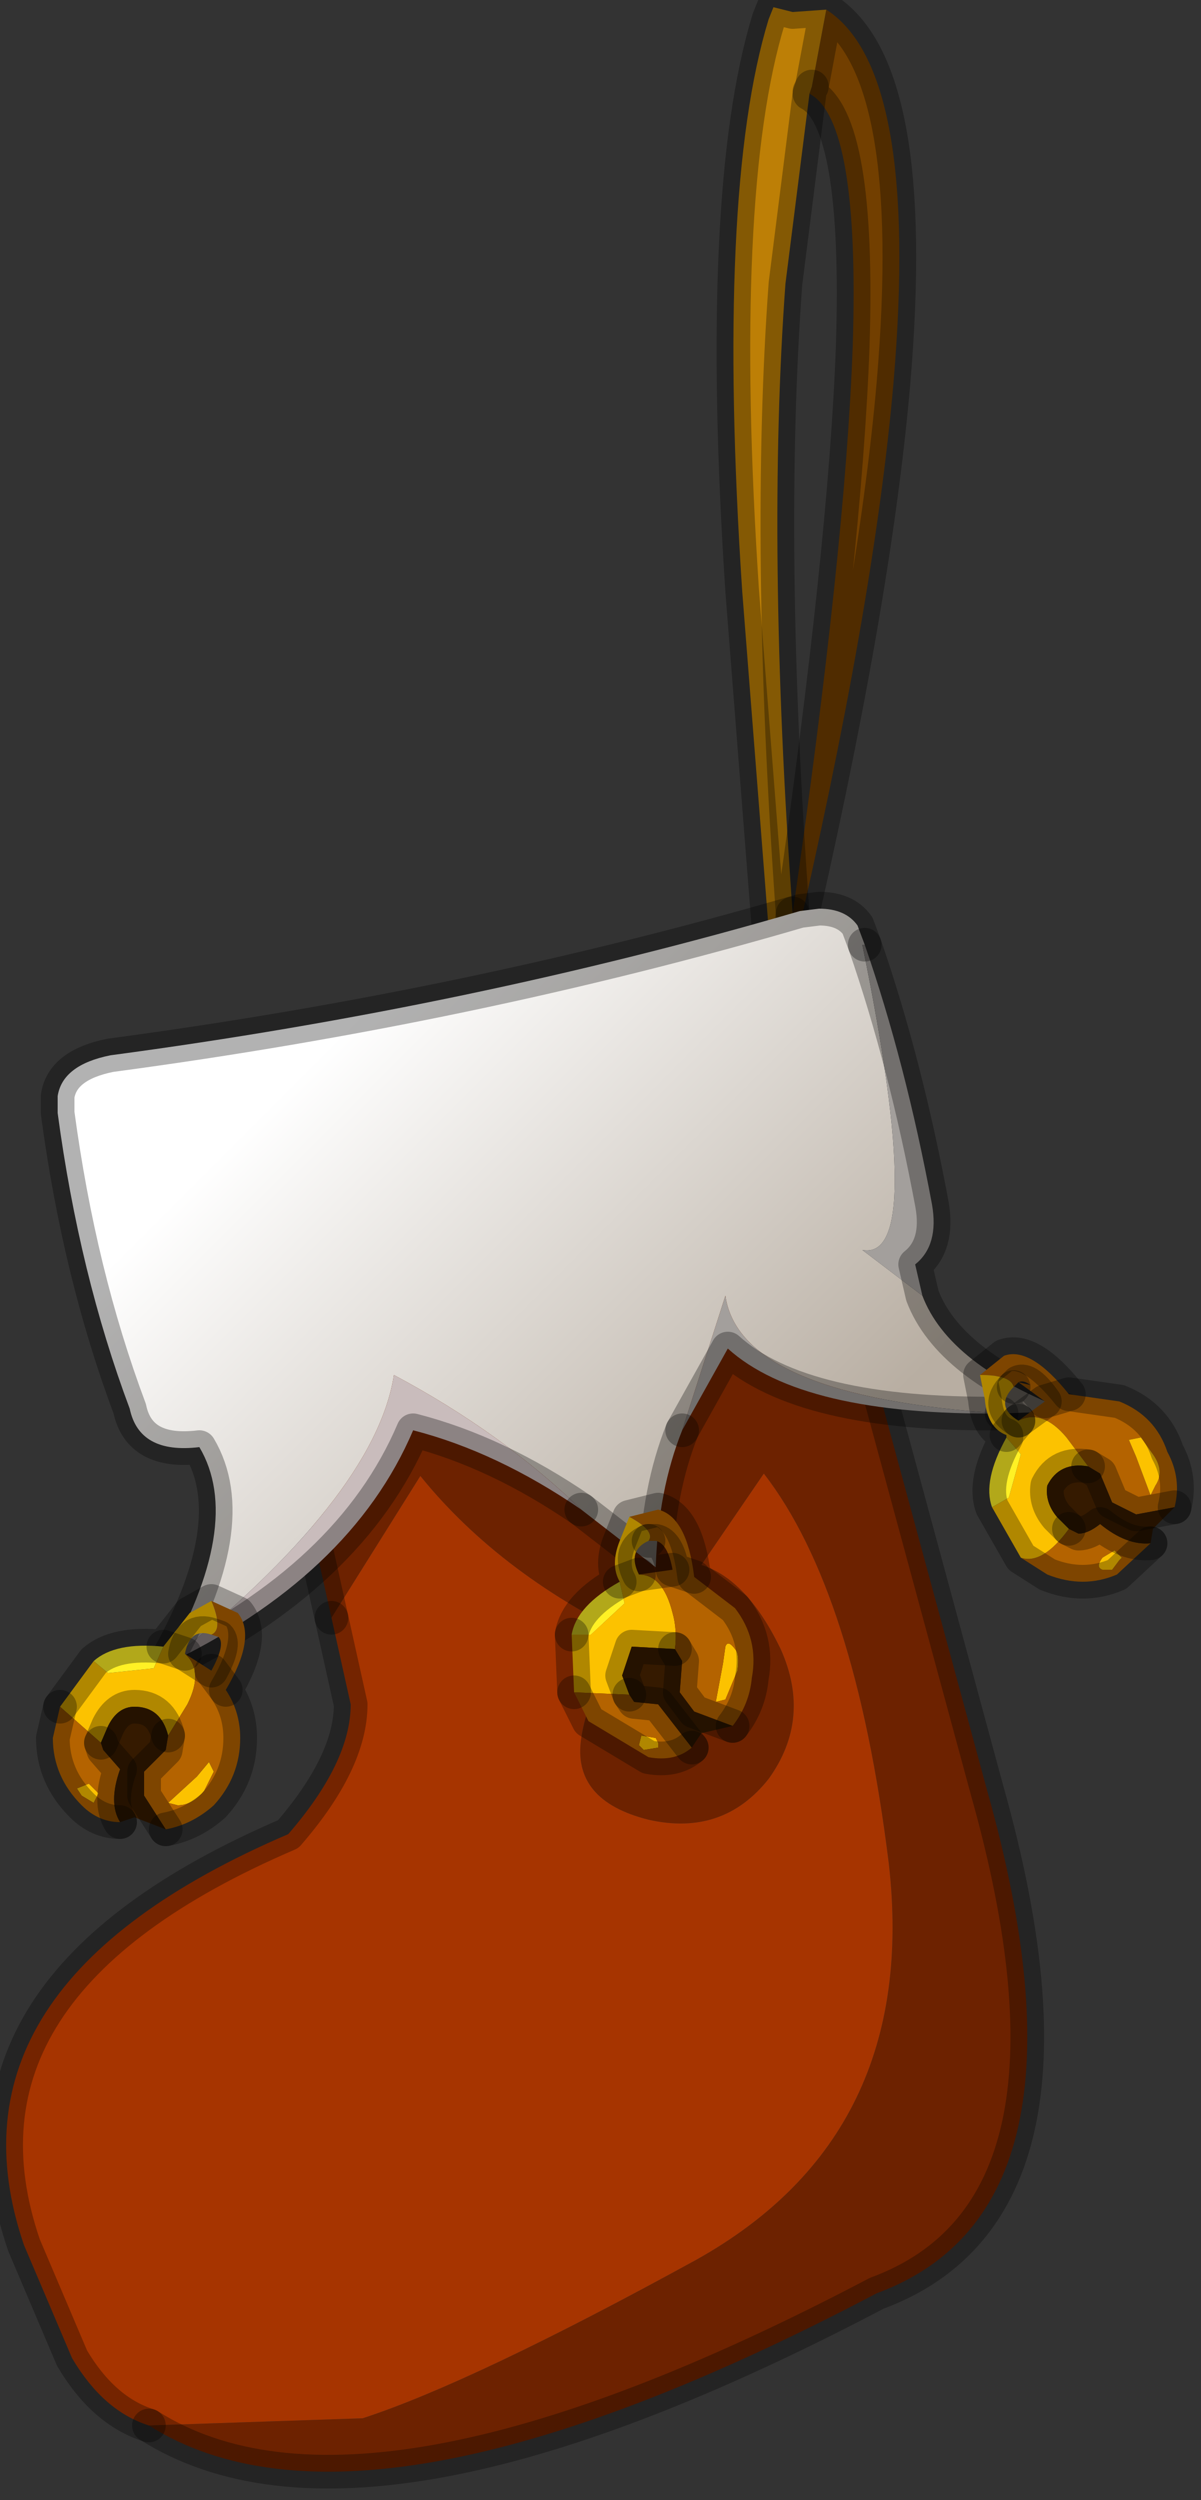 <?xml version="1.0" encoding="utf-8"?>
<svg version="1.1" id="Layer_1"
xmlns="http://www.w3.org/2000/svg"
xmlns:xlink="http://www.w3.org/1999/xlink"
width="25px" height="52px"
xml:space="preserve">
<rect width="100%" height="100%" fill="#333333" stroke="none"/>
<g id="PathID_1516" transform="matrix(1, 0, 0, 1, 17.15, 0.15)">
<path style="fill:#6D2200;fill-opacity:1" d="M-9.6 50.15Q-7.3 49.4 -2.65 46.85Q2 44.25 1.35 38.6Q0.65 32.95 -1.25 30.5L-2.55 32.4Q-1.6 32.7 -0.9 34.15Q-0.25 35.6 -1.15 36.85Q-2.1 38.05 -3.65 37.7Q-5.25 37.3 -5.05 36Q-4.85 34.7 -3.8 34Q-6.7 32.65 -8.4 30.55L-10.25 33.5L-11.7 27L-0.1 24.2L3.4 37.1Q5.85 45.8 1.1 47.55Q-9.55 53.15 -14.05 50.3L-9.6 50.15" />
<path style="fill:#A63400;fill-opacity:1" d="M-10.25 33.5L-8.4 30.55Q-6.7 32.65 -3.8 34Q-4.85 34.7 -5.05 36Q-5.25 37.3 -3.65 37.7Q-2.1 38.05 -1.15 36.85Q-0.25 35.6 -0.9 34.15Q-1.6 32.7 -2.55 32.4L-1.25 30.5Q0.65 32.95 1.35 38.6Q2 44.25 -2.65 46.85Q-7.3 49.4 -9.6 50.15L-14.05 50.3Q-15 50 -15.65 48.9L-16.65 46.55Q-18.5 41.15 -11.15 38Q-9.85 36.5 -9.85 35.3L-10.25 33.5" />
<path style="fill:none;stroke-width:0.7;stroke-linecap:round;stroke-linejoin:round;stroke-miterlimit:3;stroke:#000000;stroke-opacity:0.302" d="M-14.05 50.3Q-9.55 53.15 1.1 47.55Q5.85 45.8 3.4 37.1L-0.1 24.2L-11.7 27L-10.25 33.5" />
<path style="fill:none;stroke-width:0.7;stroke-linecap:round;stroke-linejoin:round;stroke-miterlimit:3;stroke:#000000;stroke-opacity:0.302" d="M-14.05 50.3Q-15 50 -15.65 48.9L-16.65 46.55Q-18.5 41.15 -11.15 38Q-9.85 36.5 -9.85 35.3L-10.25 33.5" />
</g>
<g id="PathID_1517" transform="matrix(1, 0, 0, 1, 17.15, 0.15)">
<path style="fill:#723F00;fill-opacity:1" d="M-0.65 18.85Q0.45 11.25 0.6 7.05Q0.75 2.35 -0.3 1.8L-0.25 1.65L0.05 0.05Q2 1.3 1.45 7.8Q1.05 12.45 -0.65 19.75L-0.65 18.85" />
<path style="fill:#BD7F06;fill-opacity:1" d="M-0.8 5.75Q-1.2 11.2 -0.65 18.85L-0.65 19.75L-0.65 20.35L-0.85 20.45L-1.05 20.45L-1.7 12.15Q-2.25 3.85 -1.15 0.25L-1.05 0L-0.65 0.1L0.05 0.05L-0.25 1.65L-0.3 1.8L-0.8 5.75M-0.25 1.65L-0.3 1.75L-0.3 1.8L-0.3 1.75L-0.25 1.65M-0.65 18.85L-0.85 20.45L-0.65 19.75L-0.85 20.45L-0.65 18.85" />
<path style="fill:none;stroke-width:0.7;stroke-linecap:round;stroke-linejoin:round;stroke-miterlimit:3;stroke:#000000;stroke-opacity:0.302" d="M-0.65 19.75Q1.05 12.45 1.45 7.8Q2 1.3 0.05 0.05L-0.25 1.65L-0.3 1.8Q0.75 2.35 0.6 7.05Q0.45 11.25 -0.65 18.85L-0.65 19.75L-0.65 20.35L-0.85 20.45L-1.05 20.45L-1.7 12.15Q-2.25 3.85 -1.15 0.25L-1.05 0L-0.65 0.1L0.05 0.05" />
<path style="fill:none;stroke-width:0.7;stroke-linecap:round;stroke-linejoin:round;stroke-miterlimit:3;stroke:#000000;stroke-opacity:0.302" d="M-0.65 18.85Q-1.2 11.2 -0.8 5.75L-0.3 1.8L-0.3 1.75L-0.25 1.65" />
<path style="fill:none;stroke-width:0.7;stroke-linecap:round;stroke-linejoin:round;stroke-miterlimit:3;stroke:#000000;stroke-opacity:0.302" d="M-0.85 20.45L-0.65 18.85" />
<path style="fill:none;stroke-width:0.7;stroke-linecap:round;stroke-linejoin:round;stroke-miterlimit:3;stroke:#000000;stroke-opacity:0.302" d="M-0.65 19.75L-0.85 20.45" />
</g>
<g id="PathID_1518" transform="matrix(1, 0, 0, 1, 17.15, 0.15)">
<linearGradient
id="LinearGradID_777" gradientUnits="userSpaceOnUse" gradientTransform="matrix(0.006, 0.006, -0.007, 0.007, -5.35, 26.45)" spreadMethod ="pad" x1="-819.2" y1="0" x2="819.2" y2="0" >
<stop  offset="0" style="stop-color:#FFFFFF;stop-opacity:1" />
<stop  offset="0.973" style="stop-color:#B8AEA2;stop-opacity:1" />
</linearGradient>
<path style="fill:url(#LinearGradID_777) " d="M5.1 29.2L3.7 29.25Q-1.75 28.9 -2.05 26.8L-2.95 29.6Q-3.45 30.85 -3.5 32.45L-5.05 31.25Q-6.7 29.65 -8.95 28.45Q-9.35 31 -13.75 34.5Q-12.05 31.55 -13 29.95Q-14.25 30.1 -14.45 29.15Q-15.5 26.35 -15.95 23L-15.95 22.65Q-15.85 22 -14.85 21.8Q-7.35 20.8 -0.5 18.8L-0.1 18.75Q0.45 18.75 0.7 19.1L0.85 19.5L0.8 19.5Q2.15 26.1 0.8 25.85L2.05 26.8Q2.6 28.25 5.1 29.2" />
<path style="fill:#A39F9C;fill-opacity:1" d="M2.25 24.9Q2.4 25.75 1.9 26.15L2.05 26.8L0.8 25.85Q2.15 26.1 0.8 19.5L0.85 19.5Q1.7 21.95 2.25 24.9M-2 27.9L-2.95 29.6L-2.05 26.8Q-1.75 28.9 3.7 29.25Q-0.45 29.3 -2 27.9" />
<path style="fill:#C9BCBC;fill-opacity:1" d="M-8.55 29.6Q-9.85 32.65 -13.75 34.5Q-9.35 31 -8.95 28.45Q-6.7 29.65 -5.05 31.25Q-6.8 30.05 -8.55 29.6" />
<path style="fill:none;stroke-width:0.7;stroke-linecap:round;stroke-linejoin:round;stroke-miterlimit:3;stroke:#000000;stroke-opacity:0.302" d="M0.85 19.5L0.7 19.1Q0.45 18.75 -0.1 18.75L-0.5 18.8Q-7.35 20.8 -14.85 21.8Q-15.85 22 -15.95 22.65L-15.95 23Q-15.5 26.35 -14.45 29.15Q-14.25 30.1 -13 29.95Q-12.05 31.55 -13.75 34.5" />
<path style="fill:none;stroke-width:0.7;stroke-linecap:round;stroke-linejoin:round;stroke-miterlimit:3;stroke:#000000;stroke-opacity:0.302" d="M-5.05 31.25L-3.5 32.45Q-3.45 30.85 -2.95 29.6" />
<path style="fill:none;stroke-width:0.7;stroke-linecap:round;stroke-linejoin:round;stroke-miterlimit:3;stroke:#000000;stroke-opacity:0.302" d="M3.7 29.25L5.1 29.2Q2.6 28.25 2.05 26.8L1.9 26.15Q2.4 25.75 2.25 24.9Q1.7 21.95 0.85 19.5" />
<path style="fill:none;stroke-width:0.7;stroke-linecap:round;stroke-linejoin:round;stroke-miterlimit:3;stroke:#000000;stroke-opacity:0.302" d="M-2.95 29.6L-2 27.9Q-0.45 29.3 3.7 29.25" />
<path style="fill:none;stroke-width:0.7;stroke-linecap:round;stroke-linejoin:round;stroke-miterlimit:3;stroke:#000000;stroke-opacity:0.302" d="M-13.75 34.5Q-9.85 32.65 -8.55 29.6Q-6.8 30.05 -5.05 31.25" />
</g>
<g id="PathID_1519" transform="matrix(1, 0, 0, 1, 17.15, 0.15)">
<path style="fill:#FCC200;fill-opacity:1" d="M-14.9 34.65L-13.95 34.55L-13.75 34.1L-13.3 34.25Q-12.9 34.6 -13.25 35.3L-13.65 35.95Q-13.8 35.35 -14.35 35.35Q-14.7 35.35 -14.9 35.75L-15.05 36.1L-15.9 35.35L-15.2 34.4L-14.9 34.65M-12.75 33.85Q-13.2 33.7 -13.3 34.25L-13.75 34.1L-13.2 33.4L-12.75 33.15Q-12.5 33.75 -12.75 33.85M-15.3 36.95L-15.1 37.15L-15.15 37.25L-15.2 37.35L-15.45 37.2L-15.55 37.05L-15.3 36.95M-12.8 36.5L-12.7 36.7L-12.9 37.1Q-13.15 37.4 -13.45 37.4L-13.65 37.35L-13.05 36.8L-12.8 36.5" />
<path style="fill:#B46300;fill-opacity:1" d="M-14.15 37.2L-14.15 36.7L-13.7 36.25L-13.65 35.95L-13.25 35.3Q-12.9 34.6 -13.3 34.25L-12.75 34.6Q-12.45 34.05 -12.6 33.9L-12.75 33.85Q-12.5 33.75 -12.75 33.15L-12.2 33.4Q-11.8 33.9 -12.45 35Q-12.15 35.45 -12.15 36Q-12.15 36.8 -12.7 37.4Q-13.15 37.8 -13.7 37.9L-14.15 37.2M-15 36.25L-14.65 36.65Q-14.9 37.35 -14.65 37.75Q-15.1 37.75 -15.45 37.4Q-16.05 36.8 -16.05 36L-15.9 35.35L-15.05 36.1L-15 36.25M-15.55 37.05L-15.45 37.2L-15.2 37.35L-15.15 37.25L-15.1 37.15L-15.3 36.95L-15.55 37.05M-13.05 36.8L-13.65 37.35L-13.45 37.4Q-13.15 37.4 -12.9 37.1L-12.7 36.7L-12.8 36.5L-13.05 36.8M-12.45 35L-12.75 34.6L-12.45 35" />
<path style="fill:#FFF125;fill-opacity:1" d="M-15.2 34.4Q-14.75 34 -13.75 34.1L-13.95 34.55L-14.9 34.65L-15.2 34.4" />
<path style="fill:#351A00;fill-opacity:1" d="M-15.05 36.1L-14.9 35.75Q-14.7 35.35 -14.35 35.35Q-13.8 35.35 -13.65 35.95L-13.7 36.25L-14.15 36.7L-14.15 37.2L-13.7 37.9L-14.35 37.65L-14.65 37.75Q-14.9 37.35 -14.65 36.65L-15 36.25L-15.05 36.1" />
<path style="fill:none;stroke-width:0.7;stroke-linecap:round;stroke-linejoin:round;stroke-miterlimit:3;stroke:#000000;stroke-opacity:0.302" d="M-15.9 35.35L-15.2 34.4Q-14.75 34 -13.75 34.1L-13.2 33.4L-12.75 33.15L-12.2 33.4Q-11.8 33.9 -12.45 35Q-12.15 35.45 -12.15 36Q-12.15 36.8 -12.7 37.4Q-13.15 37.8 -13.7 37.9" />
<path style="fill:none;stroke-width:0.7;stroke-linecap:round;stroke-linejoin:round;stroke-miterlimit:3;stroke:#000000;stroke-opacity:0.302" d="M-14.65 37.75Q-15.1 37.75 -15.45 37.4Q-16.05 36.8 -16.05 36L-15.9 35.35" />
<path style="fill:none;stroke-width:0.7;stroke-linecap:round;stroke-linejoin:round;stroke-miterlimit:3;stroke:#000000;stroke-opacity:0.302" d="M-15.05 36.1L-14.9 35.75Q-14.7 35.35 -14.35 35.35Q-13.8 35.35 -13.65 35.95" />
<path style="fill:none;stroke-width:0.7;stroke-linecap:round;stroke-linejoin:round;stroke-miterlimit:3;stroke:#000000;stroke-opacity:0.302" d="M-13.3 34.25L-13.75 34.1" />
<path style="fill:none;stroke-width:0.7;stroke-linecap:round;stroke-linejoin:round;stroke-miterlimit:3;stroke:#000000;stroke-opacity:0.302" d="M-13.3 34.25L-12.75 34.6Q-12.45 34.05 -12.6 33.9L-12.75 33.85Q-13.2 33.7 -13.3 34.25z" />
<path style="fill:none;stroke-width:0.7;stroke-linecap:round;stroke-linejoin:round;stroke-miterlimit:3;stroke:#000000;stroke-opacity:0.302" d="M-14.65 37.75Q-14.9 37.35 -14.65 36.65L-15 36.25L-15.05 36.1" />
<path style="fill:none;stroke-width:0.7;stroke-linecap:round;stroke-linejoin:round;stroke-miterlimit:3;stroke:#000000;stroke-opacity:0.302" d="M-13.65 35.95L-13.7 36.25L-14.15 36.7L-14.15 37.2L-13.7 37.9" />
<path style="fill:none;stroke-width:0.7;stroke-linecap:round;stroke-linejoin:round;stroke-miterlimit:3;stroke:#000000;stroke-opacity:0.302" d="M-12.75 34.6L-12.45 35" />
</g>
<g id="PathID_1520" transform="matrix(1, 0, 0, 1, 17.15, 0.15)">
<path style="fill:#FCC200;fill-opacity:1" d="M-4.85 33.85L-4.15 33.2L-4.25 32.75Q-4.45 32.4 -4.25 31.9L-3.85 32.6Q-3.35 32.6 -3.15 33.4Q-3.05 33.75 -3.1 34.15L-4 34.1L-4.2 34.7L-4.05 35.1L-5.2 35.05L-5.25 33.85L-4.85 33.85M-4.25 31.9L-4.05 31.4Q-3.5 31.7 -3.65 31.9Q-4.1 32.1 -3.85 32.6L-4.25 32.75M-3.8 35.95L-3.5 36L-3.45 36.1L-3.45 36.2L-3.75 36.25L-3.85 36.15L-3.8 35.95M-1.85 34.15Q-1.75 34.25 -1.8 34.6L-2.05 35.2L-2.25 35.25L-2.1 34.45L-2.05 34.1Q-2 33.95 -1.85 34.15" />
<path style="fill:#B46300;fill-opacity:1" d="M-3.95 35.25L-3.45 35.3L-2.75 36.2Q-3.1 36.5 -3.65 36.4L-4.9 35.65L-5.2 35.05L-4.05 35.1L-3.95 35.25M-3.15 32.5L-2.7 32.65L-3.15 32.5Q-3.25 31.95 -3.5 31.9L-3.65 31.9Q-3.5 31.7 -4.05 31.4L-3.45 31.25Q-2.85 31.4 -2.7 32.65L-1.85 33.3Q-1.35 33.95 -1.5 34.75Q-1.55 35.3 -1.9 35.75L-2.7 35.45L-3 35.05L-2.95 34.4L-3.1 34.15Q-3.05 33.75 -3.15 33.4Q-3.35 32.6 -3.85 32.6L-3.15 32.5M-3.85 36.15L-3.75 36.25L-3.45 36.2L-3.45 36.1L-3.5 36L-3.8 35.95L-3.85 36.15M-2.05 34.1L-2.1 34.45L-2.25 35.25L-2.05 35.2L-1.8 34.6Q-1.75 34.25 -1.85 34.15Q-2 33.95 -2.05 34.1" />
<path style="fill:#FFF125;fill-opacity:1" d="M-4.25 32.75L-4.15 33.2L-4.85 33.85L-5.25 33.85Q-5.15 33.25 -4.25 32.75" />
<path style="fill:#351A00;fill-opacity:1" d="M-1.9 35.75L-2.55 35.9L-2.75 36.2L-3.45 35.3L-3.95 35.25L-4.05 35.1L-4.2 34.7L-4 34.1L-3.1 34.15L-2.95 34.4L-3 35.05L-2.7 35.45L-1.9 35.75" />
<path style="fill:none;stroke-width:0.7;stroke-linecap:round;stroke-linejoin:round;stroke-miterlimit:3;stroke:#000000;stroke-opacity:0.302" d="M-5.25 33.85L-5.2 35.05" />
<path style="fill:none;stroke-width:0.7;stroke-linecap:round;stroke-linejoin:round;stroke-miterlimit:3;stroke:#000000;stroke-opacity:0.302" d="M-4.05 35.1L-4.2 34.7L-4 34.1L-3.1 34.15" />
<path style="fill:none;stroke-width:0.7;stroke-linecap:round;stroke-linejoin:round;stroke-miterlimit:3;stroke:#000000;stroke-opacity:0.302" d="M-3.85 32.6L-4.25 32.75" />
<path style="fill:none;stroke-width:0.7;stroke-linecap:round;stroke-linejoin:round;stroke-miterlimit:3;stroke:#000000;stroke-opacity:0.302" d="M-5.25 33.85Q-5.15 33.25 -4.25 32.75Q-4.45 32.4 -4.25 31.9L-4.05 31.4L-3.45 31.25Q-2.85 31.4 -2.7 32.65L-1.85 33.3Q-1.35 33.95 -1.5 34.75Q-1.55 35.3 -1.9 35.75" />
<path style="fill:none;stroke-width:0.7;stroke-linecap:round;stroke-linejoin:round;stroke-miterlimit:3;stroke:#000000;stroke-opacity:0.302" d="M-2.75 36.2Q-3.1 36.5 -3.65 36.4L-4.9 35.65L-5.2 35.05" />
<path style="fill:none;stroke-width:0.7;stroke-linecap:round;stroke-linejoin:round;stroke-miterlimit:3;stroke:#000000;stroke-opacity:0.302" d="M-3.65 31.9L-3.5 31.9Q-3.25 31.95 -3.15 32.5L-2.7 32.65" />
<path style="fill:none;stroke-width:0.7;stroke-linecap:round;stroke-linejoin:round;stroke-miterlimit:3;stroke:#000000;stroke-opacity:0.302" d="M-3.65 31.9Q-4.1 32.1 -3.85 32.6L-3.15 32.5" />
<path style="fill:none;stroke-width:0.7;stroke-linecap:round;stroke-linejoin:round;stroke-miterlimit:3;stroke:#000000;stroke-opacity:0.302" d="M-3.1 34.15L-2.95 34.4L-3 35.05L-2.7 35.45L-1.9 35.75" />
<path style="fill:none;stroke-width:0.7;stroke-linecap:round;stroke-linejoin:round;stroke-miterlimit:3;stroke:#000000;stroke-opacity:0.302" d="M-2.75 36.2L-3.45 35.3L-3.95 35.25L-4.05 35.1" />
</g>
<g id="PathID_1521" transform="matrix(1, 0, 0, 1, 17.15, 0.15)">
<path style="fill:#B46300;fill-opacity:1" d="M6.85 30.1L6.6 29.75L6.35 29.8L6.5 30.15L6.8 30.95L6.9 30.75Q7.1 30.45 6.85 30.1M6.5 31.35L6 31.1L5.75 30.5L5.5 30.35L5.05 29.75Q4.55 29.15 4.05 29.4L4.6 29Q4.25 28.5 4.05 28.6L5.1 28.85L6.15 29Q6.9 29.3 7.15 30.05Q7.45 30.6 7.3 31.2L6.5 31.35M4.05 28.6L3.95 28.7Q3.9 28.45 3.25 28.45L3.75 28.05Q4.3 27.85 5.1 28.85L4.6 29M5.1 31.65L5.3 31.75Q5.5 31.75 5.75 31.55Q6.3 32 6.8 31.95L6.1 32.6Q5.4 32.9 4.65 32.6L4.1 32.25Q4.55 32.4 5.1 31.65M5.8 32.25Q5.65 32.45 5.8 32.5L6 32.5L6.15 32.3L6.2 32.25L6.05 32.1L5.8 32.25" />
<path style="fill:#FCC200;fill-opacity:1" d="M6.9 30.75L6.8 30.95L6.5 30.15L6.35 29.8L6.6 29.75L6.85 30.1Q7.1 30.45 6.9 30.75M3.95 28.7Q3.55 29.1 4.05 29.4L3.8 29.7L4.05 29.4Q4.55 29.15 5.05 29.75L5.5 30.35Q4.9 30.25 4.65 30.75Q4.6 31.1 4.85 31.4L5.1 31.65Q4.55 32.4 4.1 32.25L3.5 31.2L3.85 31L4.1 30.1L3.8 29.75L3.8 29.7Q3.4 29.55 3.35 28.95L3.25 28.45Q3.9 28.45 3.95 28.7M6.05 32.1L6.2 32.25L6.15 32.3L6 32.5L5.8 32.5Q5.65 32.45 5.8 32.25L6.05 32.1" />
<path style="fill:#351A00;fill-opacity:1" d="M5.5 30.35L5.75 30.5L6 31.1L6.5 31.35L7.3 31.2L6.85 31.65L6.8 31.95Q6.3 32 5.75 31.55Q5.5 31.75 5.3 31.75L5.1 31.65L4.85 31.4Q4.6 31.1 4.65 30.75Q4.9 30.25 5.5 30.35" />
<path style="fill:#FFF125;fill-opacity:1" d="M4.1 30.1L3.85 31L3.5 31.2Q3.3 30.65 3.8 29.75L4.1 30.1" />
<path style="fill:none;stroke-width:0.7;stroke-linecap:round;stroke-linejoin:round;stroke-miterlimit:3;stroke:#000000;stroke-opacity:0.302" d="M7.3 31.2Q7.45 30.6 7.15 30.05Q6.9 29.3 6.15 29L5.1 28.85L4.6 29L4.05 29.4" />
<path style="fill:none;stroke-width:0.7;stroke-linecap:round;stroke-linejoin:round;stroke-miterlimit:3;stroke:#000000;stroke-opacity:0.302" d="M5.5 30.35L5.75 30.5L6 31.1L6.5 31.35L7.3 31.2" />
<path style="fill:none;stroke-width:0.7;stroke-linecap:round;stroke-linejoin:round;stroke-miterlimit:3;stroke:#000000;stroke-opacity:0.302" d="M6.8 31.95L6.1 32.6Q5.4 32.9 4.65 32.6L4.1 32.25L3.5 31.2Q3.3 30.65 3.8 29.75L3.8 29.7Q3.4 29.55 3.35 28.95L3.25 28.45L3.75 28.05Q4.3 27.85 5.1 28.85" />
<path style="fill:none;stroke-width:0.7;stroke-linecap:round;stroke-linejoin:round;stroke-miterlimit:3;stroke:#000000;stroke-opacity:0.302" d="M3.95 28.7L4.05 28.6Q4.25 28.5 4.6 29" />
<path style="fill:none;stroke-width:0.7;stroke-linecap:round;stroke-linejoin:round;stroke-miterlimit:3;stroke:#000000;stroke-opacity:0.302" d="M4.05 29.4L3.8 29.7" />
<path style="fill:none;stroke-width:0.7;stroke-linecap:round;stroke-linejoin:round;stroke-miterlimit:3;stroke:#000000;stroke-opacity:0.302" d="M4.05 29.4Q3.55 29.1 3.95 28.7" />
<path style="fill:none;stroke-width:0.7;stroke-linecap:round;stroke-linejoin:round;stroke-miterlimit:3;stroke:#000000;stroke-opacity:0.302" d="M6.8 31.95Q6.3 32 5.75 31.55Q5.5 31.75 5.3 31.75L5.1 31.65" />
<path style="fill:none;stroke-width:0.7;stroke-linecap:round;stroke-linejoin:round;stroke-miterlimit:3;stroke:#000000;stroke-opacity:0.302" d="M5.1 31.65L4.85 31.4Q4.6 31.1 4.65 30.75Q4.9 30.25 5.5 30.35" />
</g>
</svg>
